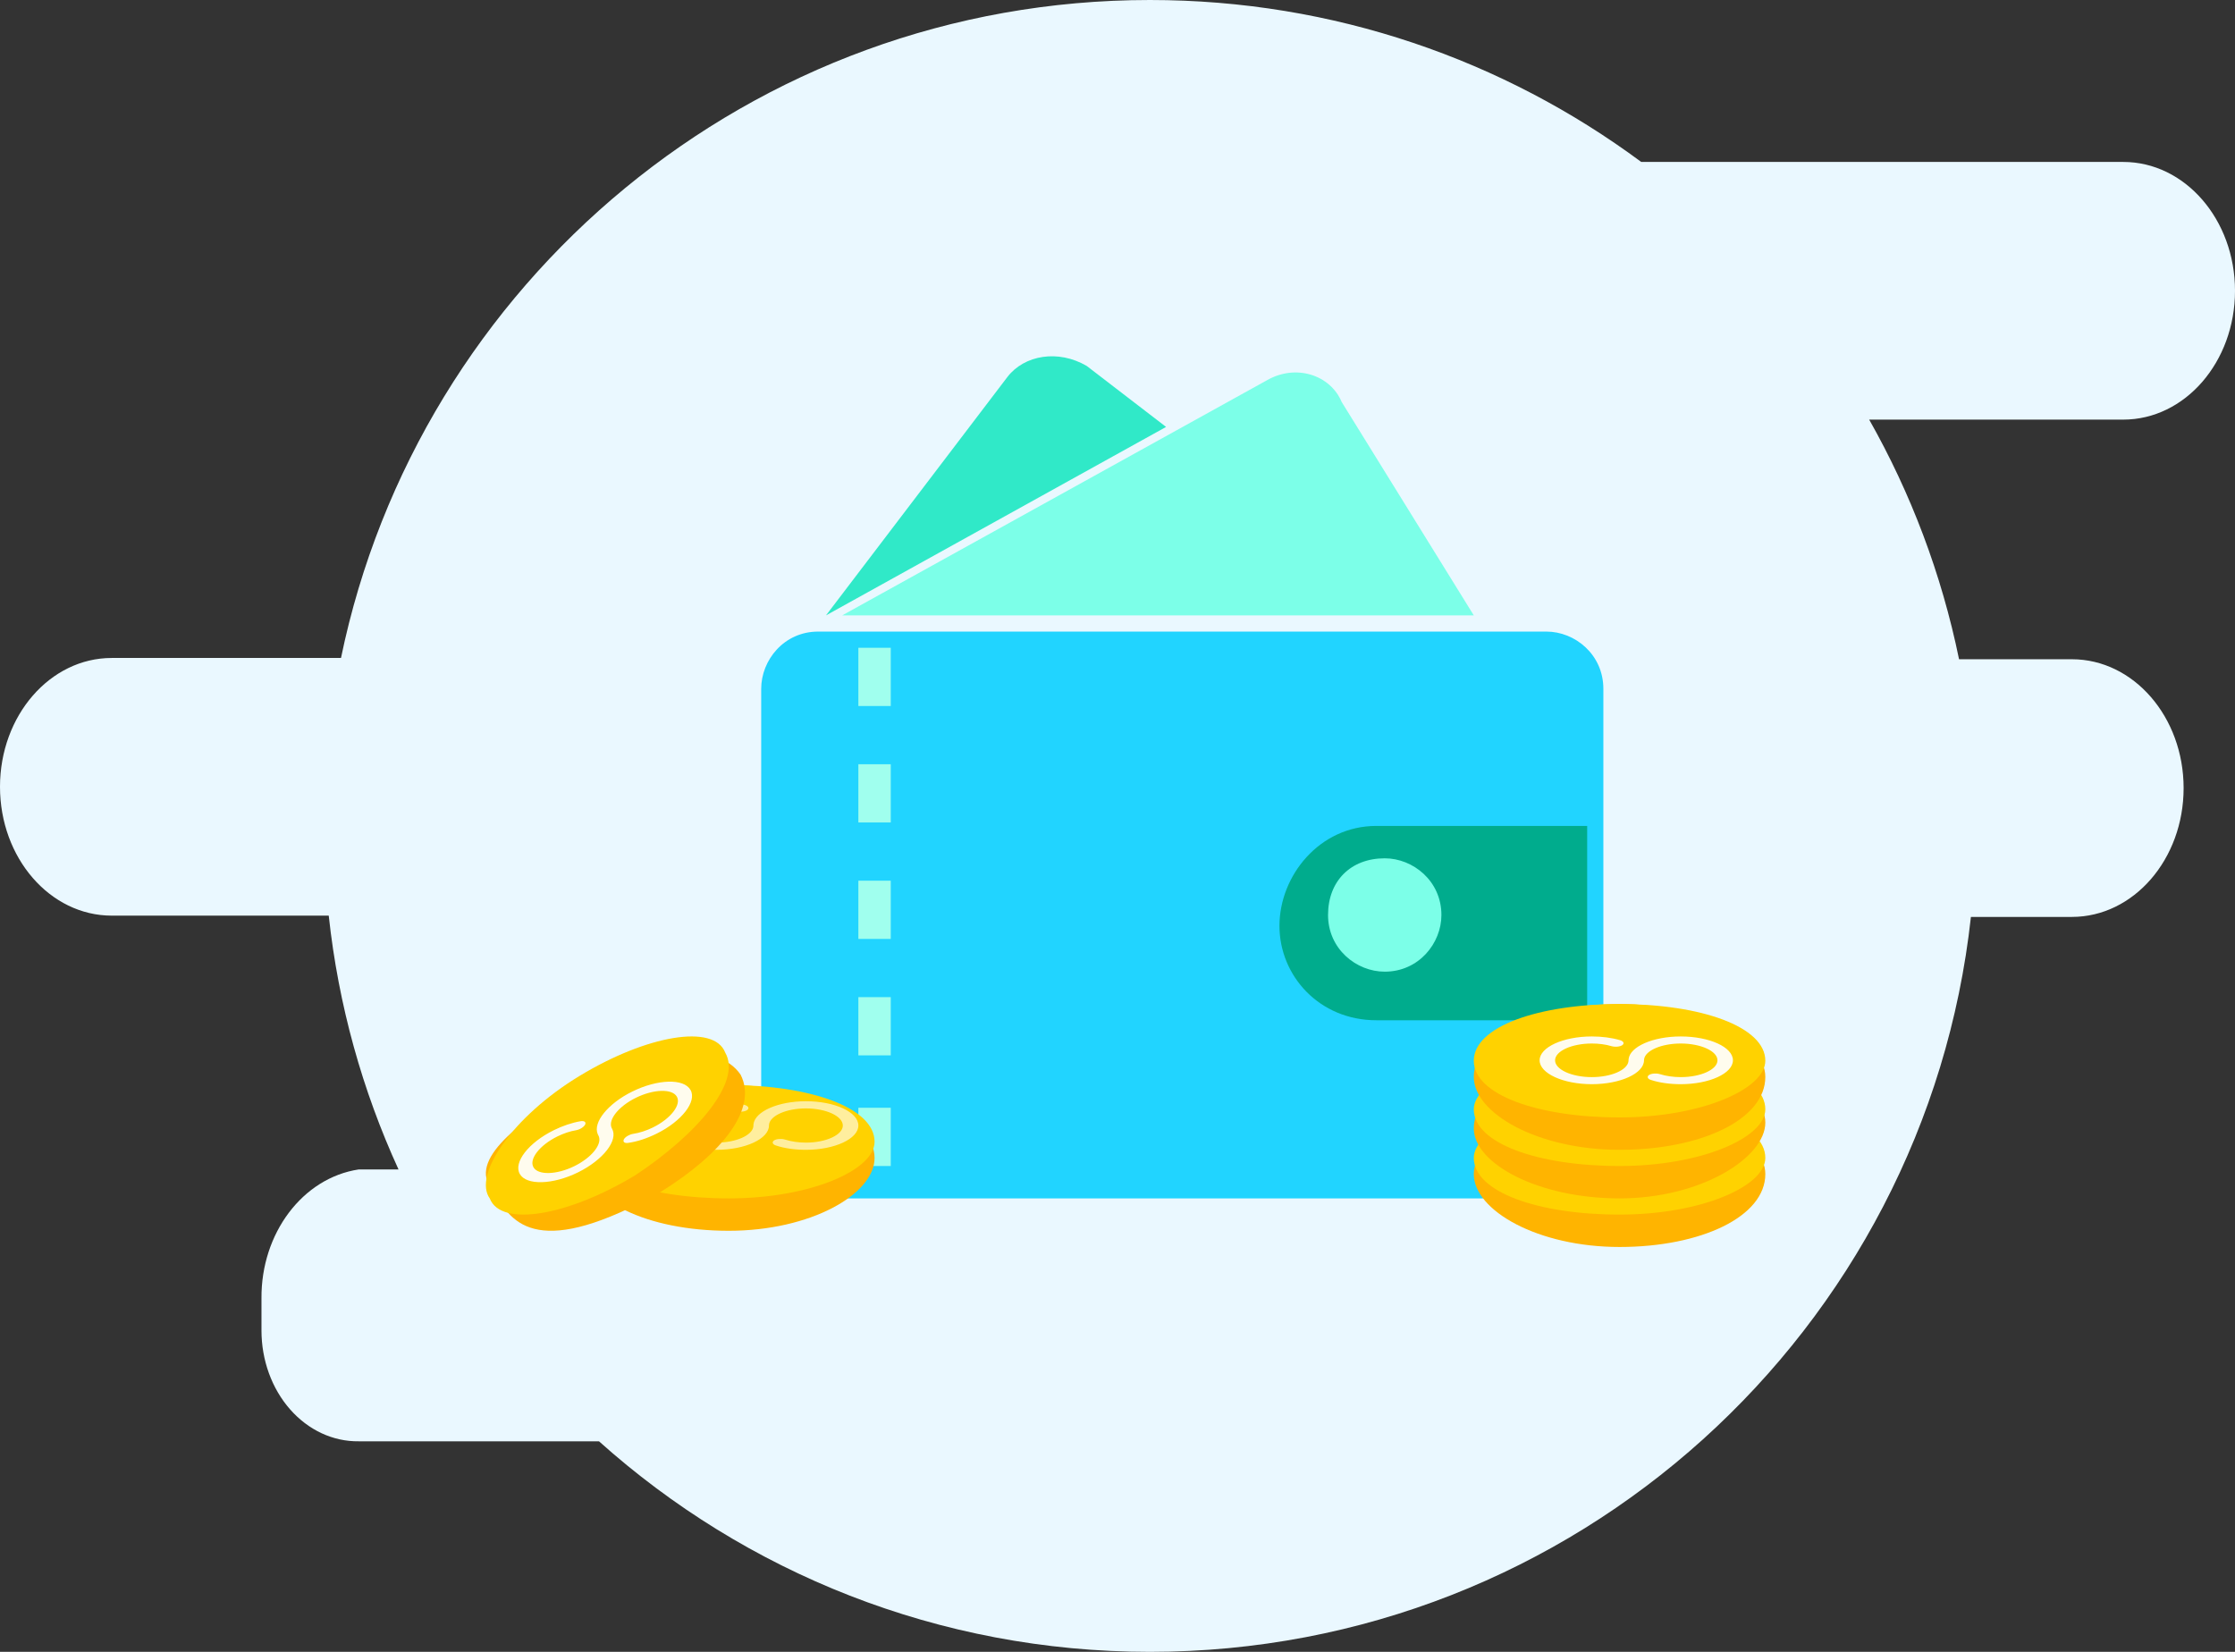 <?xml version="1.0" encoding="UTF-8"?>
<svg width="138px" height="102px" viewBox="0 0 138 102" version="1.1" xmlns="http://www.w3.org/2000/svg" xmlns:xlink="http://www.w3.org/1999/xlink">
    <rect x="0" y="0" width="138" height="102" fill="#333333" stroke="none"/>
    <!-- Generator: Sketch 60 (88103) - https://sketch.com -->
    <title>编组</title>
    <desc>Created with Sketch.</desc>
    <g id="页面-1" stroke="none" stroke-width="1" fill="none" fill-rule="evenodd">
        <g id="提现" transform="translate(-203, -83)" fill-rule="nonzero">
            <g id="编组" transform="translate(203, 82.571)">
                <path d="M71,0.429 C82.363,0.429 92.858,4.145 101.336,10.428 L131.101,10.429 C134.911,10.429 138,13.991 138,18.384 C138,22.777 134.911,26.339 131.101,26.34 L131.101,26.34 L115.412,26.339 C117.985,30.884 119.88,35.862 120.961,41.137 L127.927,41.137 C131.738,41.137 134.827,44.699 134.827,49.093 C134.827,53.487 131.738,57.048 127.927,57.048 L127.927,57.048 L121.694,57.049 C118.896,82.571 97.267,102.429 71,102.429 C57.931,102.429 46.01,97.513 36.985,89.429 L22.148,89.428 C20.563,89.449 19.035,88.737 17.908,87.452 C16.78,86.167 16.145,84.414 16.145,82.586 L16.145,82.586 L16.145,80.597 C16.116,76.577 18.691,73.164 22.148,72.641 L22.148,72.641 L24.607,72.641 C22.381,67.78 20.896,62.507 20.298,56.97 L6.899,56.969 C3.089,56.968 0,53.407 0,49.013 C0,44.62 3.089,41.058 6.899,41.058 L6.899,41.058 L21.055,41.058 C25.846,17.864 46.387,0.429 71,0.429 Z" id="形状结合" fill="#EAF8FF"></path>
                <path d="M51,38.429 L62.2,23.71 C63.25,22.341 65.35,21.999 67.1,23.026 L72,26.791 L51,38.429 L51,38.429 Z" id="路径" fill="#30E9C8"></path>
                <path d="M52,38.429 L78.236,23.905 C80.009,22.891 82.136,23.567 82.845,25.256 L91,38.429 L52,38.429 L52,38.429 Z" id="路径" fill="#7CFFE8"></path>
                <path d="M50.514,39.429 L95.486,39.429 C97.243,39.429 99,40.843 99,42.964 L99,70.893 C99,72.661 97.595,74.429 95.486,74.429 L50.514,74.429 C48.757,74.429 47,73.014 47,70.893 L47,42.964 C47,41.196 48.405,39.429 50.514,39.429 Z" id="路径" fill="#21D4FF"></path>
                <path d="M53,68.833 L55,68.833 L55,72.429 L53,72.429 L53,68.833 Z M53,62.002 L55,62.002 L55,65.597 L53,65.597 L53,62.002 Z M53,54.811 L55,54.811 L55,58.406 L53,58.406 L53,54.811 Z M53,47.62 L55,47.62 L55,51.215 L53,51.215 L53,47.62 Z M53,40.429 L55,40.429 L55,44.024 L53,44.024 L53,40.429 Z" id="形状" fill="#A0FFEE"></path>
                <path d="M84.981,51.429 L98,51.429 L98,63.429 L84.981,63.429 C81.463,63.429 79,60.686 79,57.6 C79,54.514 81.463,51.429 84.981,51.429 Z" id="路径" fill="#00AC8D"></path>
                <path d="M85.5,53.429 C87.25,53.429 89,54.829 89,56.929 C89,58.679 87.6,60.429 85.5,60.429 C83.75,60.429 82,59.029 82,56.929 C82,54.829 83.4,53.429 85.5,53.429 Z" id="路径" fill="#7CFFE8"></path>
                <path d="M100,68.429 C105.04,68.429 109,70.679 109,72.929 C109,75.554 105.04,77.429 100,77.429 C94.96,77.429 91,75.179 91,72.929 C91,70.679 94.96,68.429 100,68.429 Z" id="路径" fill="#FFB400"></path>
                <path d="M100,68.429 C105.04,68.429 109,69.829 109,71.929 C109,73.679 105.04,75.429 100,75.429 C94.96,75.429 91,74.029 91,71.929 C91,70.179 94.96,68.429 100,68.429 Z" id="路径" fill="#FFD200"></path>
                <path d="M100,65.429 C105.04,65.429 109,67.589 109,69.749 C109,71.909 105.04,74.429 100,74.429 C94.96,74.429 91,72.269 91,70.109 C91,67.589 94.96,65.429 100,65.429 L100,65.429 Z" id="路径" fill="#FFB400"></path>
                <path d="M100,65.429 C105.04,65.429 109,66.829 109,68.929 C109,70.679 105.04,72.429 100,72.429 C94.96,72.429 91,71.029 91,68.929 C91,67.179 94.96,65.429 100,65.429 Z" id="路径" fill="#FFD200"></path>
                <path d="M100,62.429 C105.04,62.429 109,64.679 109,66.929 C109,69.554 105.04,71.429 100,71.429 C94.96,71.429 91,69.179 91,66.929 C91,64.304 94.96,62.429 100,62.429 Z" id="路径" fill="#FFB400"></path>
                <path d="M100,62.429 C105.04,62.429 109,63.829 109,65.929 C109,67.679 105.04,69.429 100,69.429 C94.96,69.429 91,68.029 91,65.929 C91,63.829 94.96,62.429 100,62.429 Z" id="路径" fill="#FFD200"></path>
                <path d="M36,71.929 C36,74.554 39.96,76.429 45,76.429 C50.04,76.429 54,74.179 54,71.929 C54,69.679 50.04,67.429 45,67.429 C39.96,67.429 36,69.304 36,71.929 Z" id="路径" fill="#FFB400"></path>
                <path d="M45,67.429 C50.04,67.429 54,68.829 54,70.929 C54,72.679 50.04,74.429 45,74.429 C39.96,74.429 36,73.029 36,70.929 C36,68.829 40.32,67.429 45,67.429 Z" id="路径" fill="#FFD200"></path>
                <path d="M49.76,68.429 C51.536,68.429 53,69.095 53,69.929 C53,70.751 51.536,71.429 49.76,71.429 C49.088,71.429 48.44,71.34 47.912,71.162 C47.696,71.095 47.648,70.951 47.792,70.851 C47.936,70.751 48.248,70.729 48.464,70.795 C48.848,70.917 49.304,70.984 49.76,70.984 C51.008,70.984 52.04,70.506 52.04,69.929 C52.04,69.351 51.008,68.873 49.76,68.873 C48.557,68.873 47.554,69.317 47.484,69.867 L47.48,69.929 C47.48,70.751 46.016,71.429 44.24,71.429 C42.464,71.429 41,70.751 41,69.929 C41,69.106 42.464,68.429 44.24,68.429 C44.864,68.429 45.464,68.506 45.992,68.662 C46.208,68.729 46.28,68.862 46.136,68.973 C45.992,69.073 45.704,69.106 45.464,69.04 C45.104,68.929 44.672,68.873 44.24,68.873 C42.992,68.873 41.96,69.351 41.96,69.929 C41.96,70.506 42.992,70.984 44.24,70.984 C45.443,70.984 46.446,70.54 46.516,69.99 L46.524,69.854 C46.609,69.066 48.038,68.429 49.76,68.429 Z" id="路径备份-2" fill="#FFFFFF" opacity="0.62"></path>
                <path d="M35.835,67.479 C40.075,65.063 44.315,64.717 45.728,66.788 C46.788,68.86 44.668,71.621 40.781,74.037 C33.361,78.179 31.595,76.108 30.535,74.037 C28.768,72.311 31.595,69.895 35.835,67.479 Z" id="路径" fill="#FFB400"></path>
                <path d="M35.779,66.869 C39.933,64.348 44.088,63.628 44.78,65.428 C45.819,67.229 43.049,70.469 39.241,72.989 C35.087,75.509 30.932,76.229 30.24,74.429 C29.201,72.989 31.625,69.389 35.779,66.869 Z" id="路径" fill="#FFD200"></path>
                <path d="M42.635,67.73 C43.045,68.444 42.097,69.665 40.537,70.434 C39.947,70.724 39.333,70.928 38.781,71.002 C38.558,71.037 38.444,70.933 38.521,70.784 C38.597,70.635 38.86,70.48 39.083,70.445 C39.481,70.385 39.915,70.245 40.316,70.048 C41.412,69.508 42.08,68.647 41.792,68.146 C41.504,67.644 40.36,67.676 39.264,68.216 C38.207,68.736 37.548,69.556 37.76,70.063 L37.787,70.118 C38.197,70.832 37.248,72.053 35.688,72.822 C34.129,73.59 32.505,73.635 32.095,72.921 C31.686,72.208 32.634,70.986 34.194,70.218 C34.742,69.948 35.308,69.756 35.849,69.663 C36.072,69.627 36.202,69.712 36.131,69.87 C36.054,70.019 35.818,70.173 35.574,70.219 C35.202,70.278 34.795,70.417 34.415,70.604 C33.319,71.144 32.651,72.005 32.939,72.506 C33.226,73.008 34.371,72.976 35.467,72.436 C36.524,71.915 37.183,71.096 36.971,70.589 L36.91,70.467 C36.592,69.746 37.53,68.575 39.042,67.83 C40.602,67.062 42.22,67.007 42.635,67.73 Z M103.777,64.429 C105.544,64.429 107,65.084 107,65.903 C107,66.711 105.544,67.377 103.777,67.377 C103.108,67.377 102.464,67.29 101.939,67.115 C101.724,67.05 101.676,66.908 101.819,66.809 C101.962,66.711 102.273,66.689 102.488,66.755 C102.87,66.875 103.323,66.94 103.777,66.94 C105.018,66.94 106.045,66.471 106.045,65.903 C106.045,65.335 105.018,64.865 103.777,64.865 C102.58,64.865 101.582,65.302 101.513,65.842 L101.509,65.903 C101.509,66.711 100.052,67.377 98.286,67.377 C96.519,67.377 95.063,66.711 95.063,65.903 C95.063,65.095 96.519,64.429 98.286,64.429 C98.906,64.429 99.503,64.505 100.029,64.658 C100.243,64.723 100.315,64.854 100.172,64.964 C100.029,65.062 99.742,65.095 99.503,65.029 C99.145,64.92 98.715,64.865 98.286,64.865 C97.044,64.865 96.018,65.335 96.018,65.903 C96.018,66.471 97.044,66.94 98.286,66.94 C99.483,66.94 100.48,66.504 100.55,65.963 L100.558,65.83 C100.642,65.055 102.064,64.429 103.777,64.429 Z" id="路径-2" fill="#FFFFFF" opacity="0.931"></path>
            </g>
        </g>
    </g>
</svg>